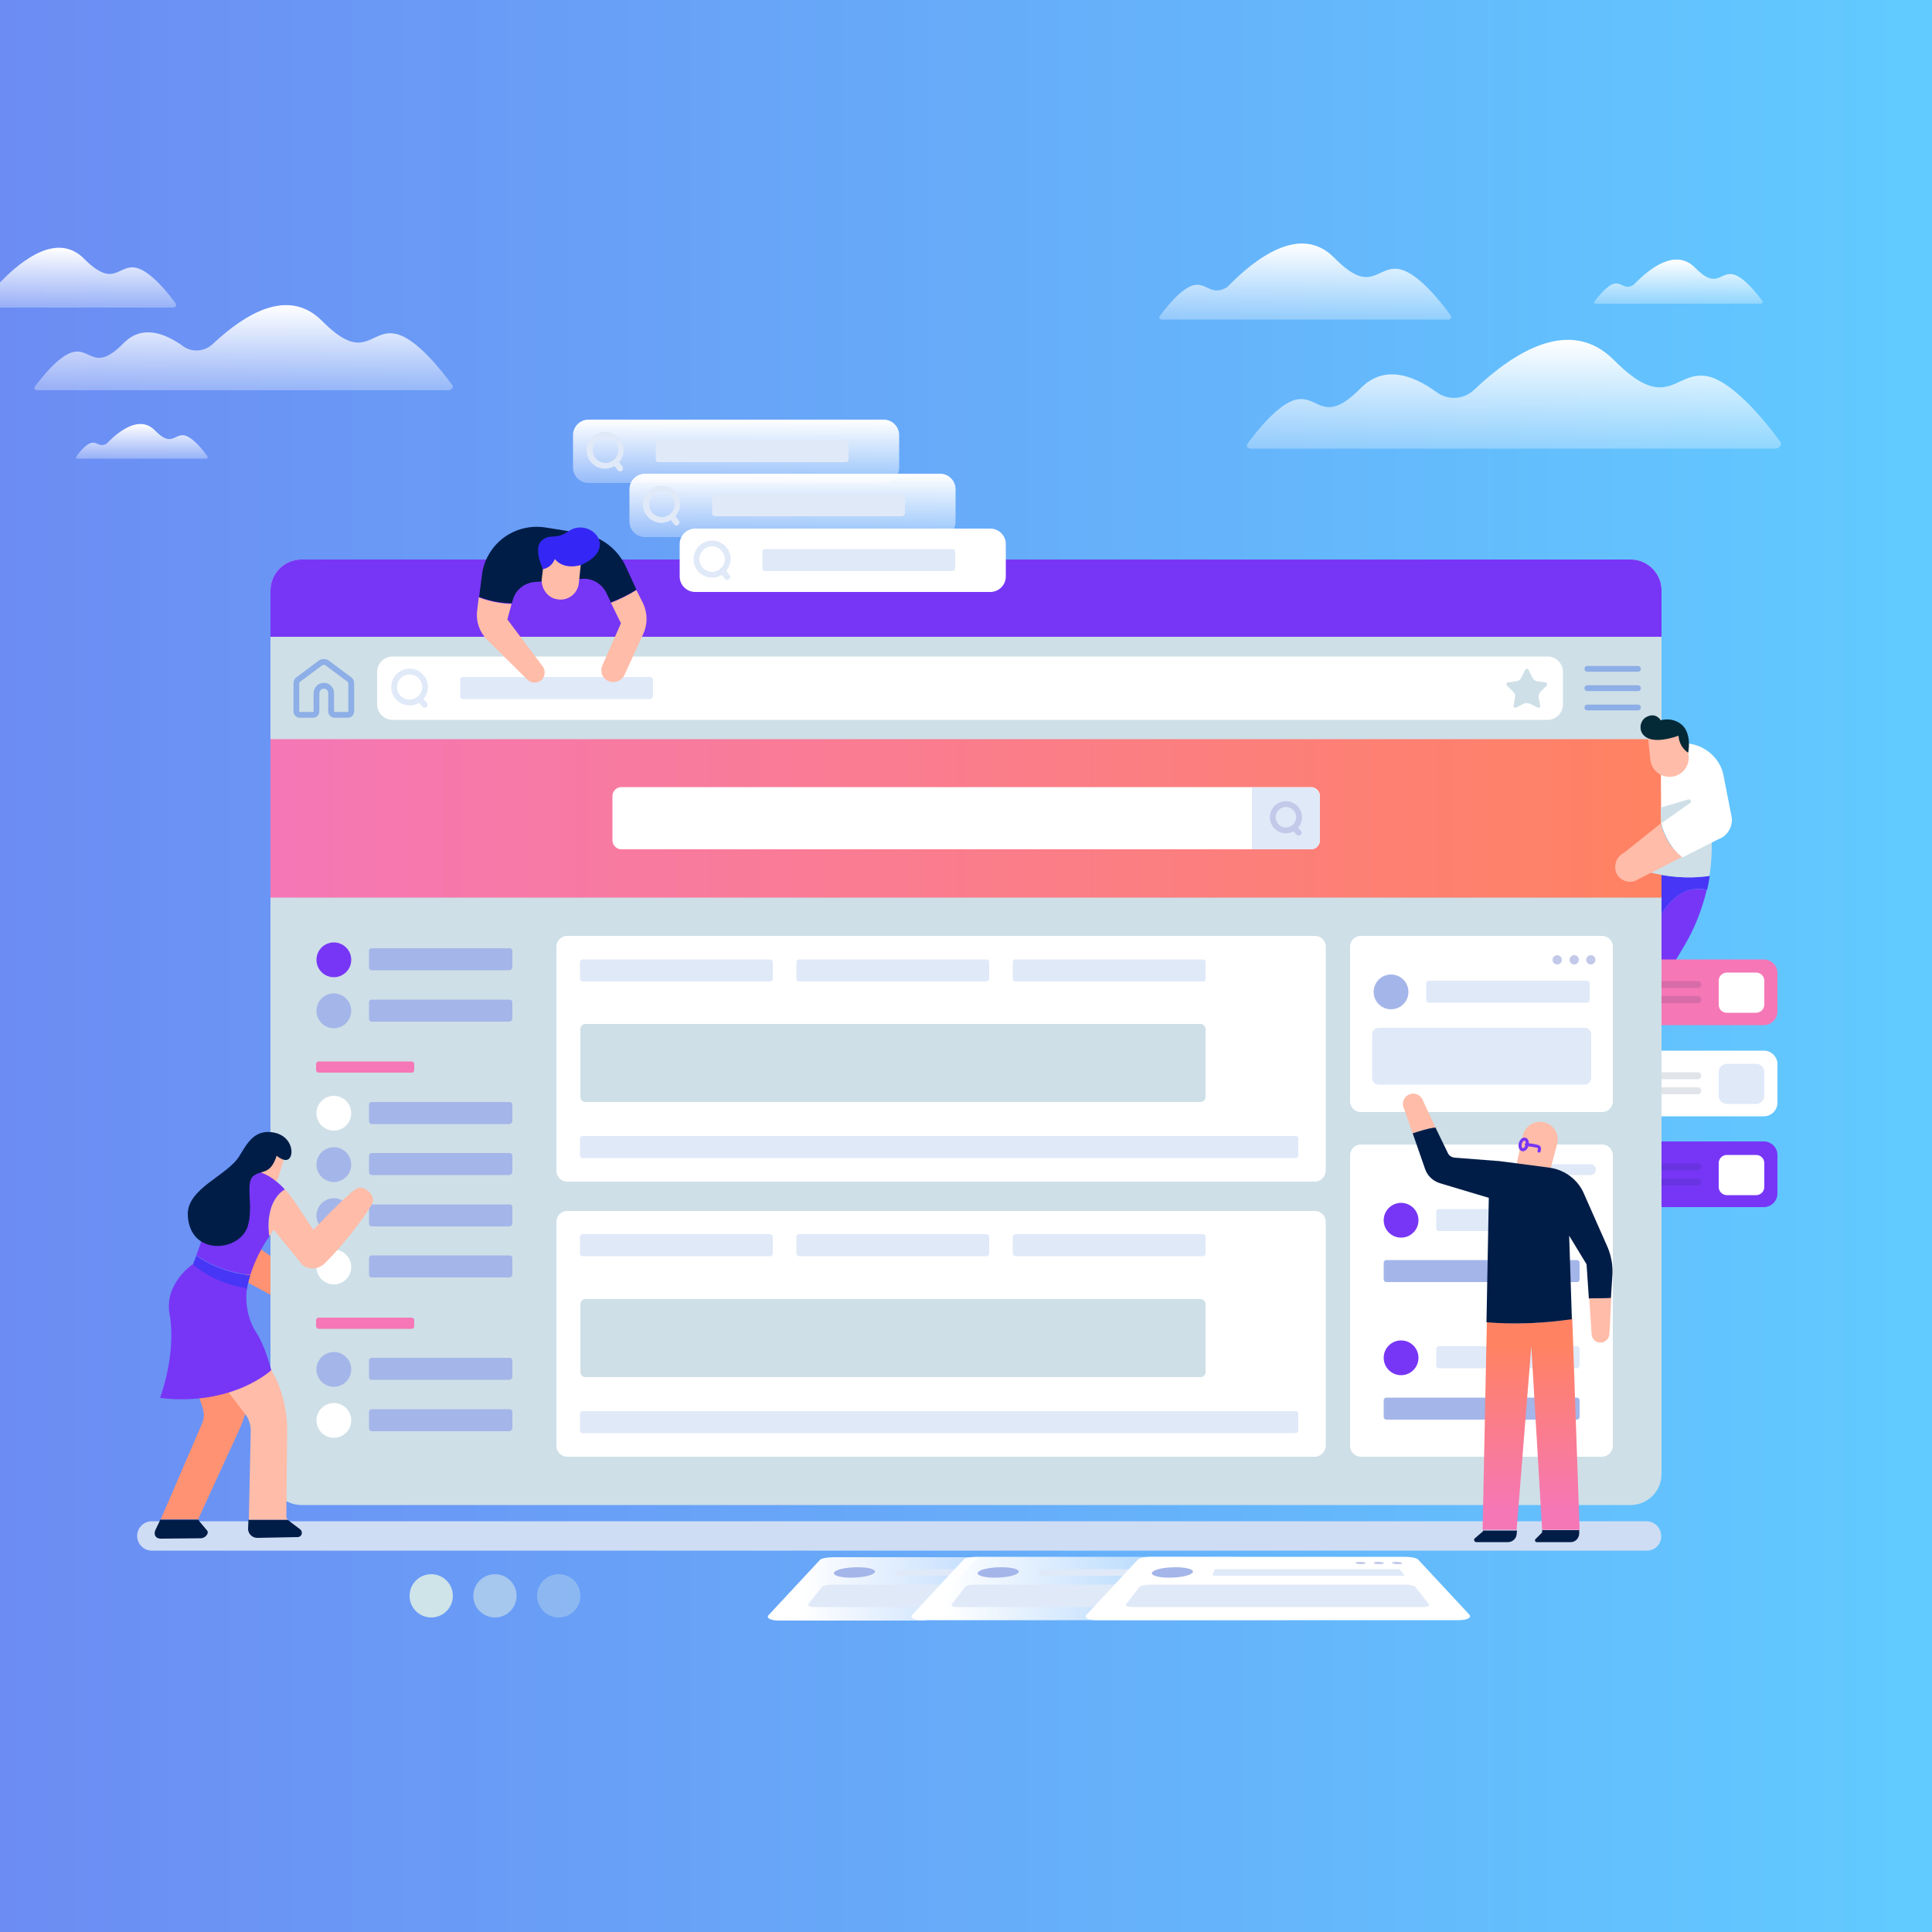 <?xml version="1.0" encoding="utf-8"?>
<!-- Generator: Adobe Illustrator 19.2.1, SVG Export Plug-In . SVG Version: 6.00 Build 0)  -->
<svg version="1.1" xmlns="http://www.w3.org/2000/svg" xmlns:xlink="http://www.w3.org/1999/xlink" x="0px" y="0px"
	 viewBox="0 0 500 500" enable-background="new 0 0 500 500" xml:space="preserve">
<rect x="0" y="0" width="500" height="500" fill="#808080" stroke="none"/>
<g id="BACKGROUND">
	<linearGradient id="SVGID_1_" gradientUnits="userSpaceOnUse" x1="0" y1="250" x2="500" y2="250">
		<stop  offset="0" style="stop-color:#6C8CF3"/>
		<stop  offset="1" style="stop-color:#61CBFF"/>
	</linearGradient>
	<rect fill="url(#SVGID_1_)" width="500" height="500"/>
</g>
<g id="OBJECTS">
	<path fill="#CFDDF4" d="M426.2,401.3H39.3c-2.1,0-3.8-1.7-3.8-3.8l0,0c0-2.1,1.7-3.8,3.8-3.8h386.8c2.1,0,3.8,1.7,3.8,3.8l0,0
		C430,399.6,428.3,401.3,426.2,401.3z"/>
	<g>
		<g>
			<path fill="#4836F6" d="M426.7,242.8l-0.7-17.3c5.3,1.5,11,2,16.5,1.1c-0.2,1.2-0.4,2.5-0.7,3.7
				C434.1,228.6,429.9,235.7,426.7,242.8z"/>
			<path fill="#7736F6" d="M441.7,230.3c-1.2,5-3.1,9.9-5.7,14.3l-8.6,14.4l-0.7-16.3C429.9,235.7,434.1,228.6,441.7,230.3z"/>
			<g>
				<linearGradient id="SVGID_2_" gradientUnits="userSpaceOnUse" x1="391.805" y1="115.986" x2="391.805" y2="87.862">
					<stop  offset="0" style="stop-color:#FFFFFF;stop-opacity:0.3"/>
					<stop  offset="1" style="stop-color:#FFFFFF"/>
				</linearGradient>
				<path fill="url(#SVGID_2_)" d="M460.7,114.3c-3.1-4.3-11.8-15.4-18.7-16.9c-8.6-1.8-10.3,9.9-24.3-4.2
					c-11.2-11.3-25.7-2.3-36.1,7.6c-2.7,2.6-6.8,2.9-9.8,0.7c-6.3-4.6-13.7-7.1-19.7-1c-9.6,9.7-10.7,1.7-16.6,2.9
					c-4.7,1-10.6,8.6-12.7,11.5c-0.4,0.5,0.1,1.2,0.8,1.2h36.6h10.5h13.5h21.7h53.6C460.6,116,461.3,115,460.7,114.3z"/>
				<linearGradient id="SVGID_3_" gradientUnits="userSpaceOnUse" x1="337.689" y1="82.802" x2="337.689" y2="63.003">
					<stop  offset="0" style="stop-color:#FFFFFF;stop-opacity:0.3"/>
					<stop  offset="1" style="stop-color:#FFFFFF"/>
				</linearGradient>
				<path fill="url(#SVGID_3_)" d="M375.4,81.6c-2.2-3.1-8.3-10.9-13.1-11.9c-6-1.3-7.2,7-17-3c-8.7-8.8-20.3,0-27.7,7.6
					c-4.1,2.5-5.2-1.2-8.6-0.5c-3.3,0.7-7.4,6-8.9,8.1c-0.3,0.4,0.1,0.8,0.6,0.8h11.7h14.1h10.6h6.2h31.5
					C375.3,82.8,375.8,82.1,375.4,81.6z"/>
				<linearGradient id="SVGID_4_" gradientUnits="userSpaceOnUse" x1="434.383" y1="78.607" x2="434.383" y2="67.199">
					<stop  offset="0" style="stop-color:#FFFFFF;stop-opacity:0.3"/>
					<stop  offset="1" style="stop-color:#FFFFFF"/>
				</linearGradient>
				<path fill="url(#SVGID_4_)" d="M456.1,77.9c-1.3-1.8-4.8-6.3-7.6-6.9c-3.5-0.7-4.2,4-9.8-1.7c-5-5.1-11.7,0-15.9,4.4
					c-2.4,1.5-3-0.7-5-0.3c-1.9,0.4-4.3,3.5-5.2,4.7c-0.2,0.2,0,0.5,0.3,0.5h6.7h8.1h6.1h3.6h18.1C456,78.6,456.3,78.2,456.1,77.9z"
					/>
			</g>
			<g>
				<linearGradient id="SVGID_5_" gradientUnits="userSpaceOnUse" x1="63.013" y1="100.914" x2="63.013" y2="78.872">
					<stop  offset="0" style="stop-color:#FFFFFF;stop-opacity:0.3"/>
					<stop  offset="1" style="stop-color:#FFFFFF"/>
				</linearGradient>
				<path fill="url(#SVGID_5_)" d="M117,99.6c-2.5-3.4-9.2-12.1-14.6-13.2c-6.7-1.4-8,7.8-19-3.3c-8.8-8.9-20.1-1.8-28.3,5.9
					c-2.1,2-5.4,2.3-7.7,0.6c-5-3.6-10.8-5.5-15.4-0.8c-7.5,7.6-8.4,1.3-13,2.3c-3.7,0.8-8.3,6.7-10,9c-0.3,0.4,0.1,0.9,0.6,0.9
					h28.7h8.2h10.5h17h42C116.9,100.9,117.5,100.2,117,99.6z"/>
				<linearGradient id="SVGID_6_" gradientUnits="userSpaceOnUse" x1="22.787" y1="79.575" x2="22.787" y2="64.057">
					<stop  offset="0" style="stop-color:#FFFFFF;stop-opacity:0.3"/>
					<stop  offset="1" style="stop-color:#FFFFFF"/>
				</linearGradient>
				<path fill="url(#SVGID_6_)" d="M45.5,78.6c-1.7-2.4-6.5-8.5-10.3-9.3c-4.7-1-5.6,5.5-13.4-2.3c-6.8-6.9-15.9,0-21.7,6
					C0.1,73,0,73,0,73v6.6h44.8C45.4,79.6,45.8,79,45.5,78.6z"/>
				<linearGradient id="SVGID_7_" gradientUnits="userSpaceOnUse" x1="36.651" y1="118.7" x2="36.651" y2="109.759">
					<stop  offset="0" style="stop-color:#FFFFFF;stop-opacity:0.3"/>
					<stop  offset="1" style="stop-color:#FFFFFF"/>
				</linearGradient>
				<path fill="url(#SVGID_7_)" d="M53.7,118.1c-1-1.4-3.7-4.9-5.9-5.4c-2.7-0.6-3.3,3.2-7.7-1.3c-3.9-4-9.2,0-12.5,3.4
					c-1.8,1.1-2.4-0.5-3.9-0.2c-1.5,0.3-3.4,2.7-4,3.7c-0.1,0.2,0,0.4,0.3,0.4h5.3h6.3h4.8h2.8h14.2
					C53.6,118.7,53.8,118.4,53.7,118.1z"/>
			</g>
			<g>
				<g>
					<path fill="#F577B6" d="M413.9,265.3h42.6c1.9,0,3.5-1.6,3.5-3.5v-10c0-1.9-1.6-3.5-3.5-3.5h-42.6c-1.9,0-3.5,1.6-3.5,3.5v10
						C410.4,263.7,411.9,265.3,413.9,265.3z"/>
					<path fill="#FFFFFF" d="M446.9,262.1h7.6c1.2,0,2.1-1,2.1-2.1v-6.2c0-1.2-1-2.1-2.1-2.1h-7.6c-1.2,0-2.1,1-2.1,2.1v6.2
						C444.8,261.2,445.7,262.1,446.9,262.1z"/>
					<g>
						<path opacity="0.12" fill="#001D47" d="M417.4,253.9h22c0.5,0,0.9,0.4,0.9,0.9s-0.4,0.9-0.9,0.9h-22c-0.5,0-0.9-0.4-0.9-0.9
							S416.9,253.9,417.4,253.9z"/>
						<path opacity="0.12" fill="#001D47" d="M428.7,257.8h10.7c0.5,0,0.9,0.4,0.9,0.9s-0.4,0.9-0.9,0.9h-10.7
							c-0.5,0-0.9-0.4-0.9-0.9S428.2,257.8,428.7,257.8z"/>
					</g>
				</g>
				<g>
					<path fill="#FFFFFF" d="M413.9,288.9h42.6c1.9,0,3.5-1.6,3.5-3.5v-10c0-1.9-1.6-3.5-3.5-3.5h-42.6c-1.9,0-3.5,1.6-3.5,3.5v10
						C410.4,287.3,411.9,288.9,413.9,288.9z"/>
					<path fill="#E0E9F8" d="M446.9,285.7h7.6c1.2,0,2.1-1,2.1-2.1v-6.2c0-1.2-1-2.1-2.1-2.1h-7.6c-1.2,0-2.1,1-2.1,2.1v6.2
						C444.8,284.8,445.7,285.7,446.9,285.7z"/>
					<g>
						<path opacity="0.12" fill="#001D47" d="M417.4,277.5h22c0.5,0,0.9,0.4,0.9,0.9s-0.4,0.9-0.9,0.9h-22c-0.5,0-0.9-0.4-0.9-0.9
							S416.9,277.5,417.4,277.5z"/>
						<path opacity="0.12" fill="#001D47" d="M428.7,281.4h10.7c0.5,0,0.9,0.4,0.9,0.9s-0.4,0.9-0.9,0.9h-10.7
							c-0.5,0-0.9-0.4-0.9-0.9S428.2,281.4,428.7,281.4z"/>
					</g>
				</g>
				<g>
					<path fill="#7736F6" d="M413.9,312.4h42.6c1.9,0,3.5-1.6,3.5-3.5v-10c0-1.9-1.6-3.5-3.5-3.5h-42.6c-1.9,0-3.5,1.6-3.5,3.5v10
						C410.4,310.9,411.9,312.4,413.9,312.4z"/>
					<path fill="#FFFFFF" d="M446.9,309.3h7.6c1.2,0,2.1-1,2.1-2.1v-6.2c0-1.2-1-2.1-2.1-2.1h-7.6c-1.2,0-2.1,1-2.1,2.1v6.2
						C444.8,308.3,445.7,309.3,446.9,309.3z"/>
					<g>
						<path opacity="0.12" fill="#001D47" d="M417.4,301.1h22c0.5,0,0.9,0.4,0.9,0.9s-0.4,0.9-0.9,0.9h-22c-0.5,0-0.9-0.4-0.9-0.9
							S416.9,301.1,417.4,301.1z"/>
						<path opacity="0.12" fill="#001D47" d="M428.7,305h10.7c0.5,0,0.9,0.4,0.9,0.9s-0.4,0.9-0.9,0.9h-10.7c-0.5,0-0.9-0.4-0.9-0.9
							S428.2,305,428.7,305z"/>
					</g>
				</g>
			</g>
			<path fill="#FF9272" d="M66.2,322.4l17.1,12c1.3,0.9,1.8,2.7,1.2,4.2l0,0c-0.8,1.9-3,2.7-4.9,1.7l-16.6-9L66.2,322.4z"/>
			<path fill="#CEDFE7" d="M422,389.5H78c-4.4,0-8-3.6-8-8V152.8c0-4.4,3.6-8,8-8h344c4.4,0,8,3.6,8,8v228.7
				C430,385.9,426.4,389.5,422,389.5z"/>
			<g>
				<path fill="#FFFFFF" d="M414.6,287.8h-62.4c-1.5,0-2.8-1.2-2.8-2.8v-40c0-1.5,1.2-2.8,2.8-2.8h62.4c1.5,0,2.8,1.2,2.8,2.8v40
					C417.4,286.6,416.1,287.8,414.6,287.8z"/>
				<path fill="#E0E9F8" d="M410.1,280.7h-53.3c-0.9,0-1.7-0.7-1.7-1.7v-11.3c0-0.9,0.7-1.7,1.7-1.7h53.3c0.9,0,1.7,0.7,1.7,1.7
					v11.3C411.7,280,411,280.7,410.1,280.7z"/>
				<g>
					<g>
						<g>
							<circle fill="#C2C9E9" cx="403" cy="248.4" r="1.2"/>
						</g>
						<g>
							<circle fill="#C2C9E9" cx="407.4" cy="248.4" r="1.2"/>
						</g>
						<g>
							<circle fill="#C2C9E9" cx="411.7" cy="248.4" r="1.2"/>
						</g>
					</g>
				</g>
				<g>
					<circle fill="#A4B5E9" cx="360" cy="256.7" r="4.5"/>
					<path fill="#E0E9F8" d="M410.7,259.5h-40.9c-0.4,0-0.7-0.3-0.7-0.7v-4.3c0-0.4,0.3-0.7,0.7-0.7h40.9c0.4,0,0.7,0.3,0.7,0.7v4.3
						C411.4,259.2,411.1,259.5,410.7,259.5z"/>
				</g>
			</g>
			<path fill="#7736F6" d="M430,164.8v-12c0-4.4-3.6-8-8-8H78c-4.4,0-8,3.6-8,8v12H430z"/>
			<linearGradient id="SVGID_8_" gradientUnits="userSpaceOnUse" x1="70" y1="211.799" x2="430" y2="211.799">
				<stop  offset="0" style="stop-color:#F577B6"/>
				<stop  offset="1" style="stop-color:#FF8262"/>
			</linearGradient>
			<rect x="70" y="191.3" fill="url(#SVGID_8_)" width="360" height="41"/>
			<path fill="#FFFFFF" d="M400.5,186.3H101.6c-2.2,0-4-1.8-4-4v-8.4c0-2.2,1.8-4,4-4h298.9c2.2,0,4,1.8,4,4v8.4
				C404.5,184.5,402.7,186.3,400.5,186.3z"/>
			<g>
				
					<line fill="none" stroke="#8DAEE6" stroke-width="1.5" stroke-linecap="round" stroke-linejoin="round" stroke-miterlimit="10" x1="423.9" y1="173.1" x2="410.8" y2="173.1"/>
				
					<line fill="none" stroke="#8DAEE6" stroke-width="1.5" stroke-linecap="round" stroke-linejoin="round" stroke-miterlimit="10" x1="423.9" y1="178.1" x2="410.8" y2="178.1"/>
				
					<line fill="none" stroke="#8DAEE6" stroke-width="1.5" stroke-linecap="round" stroke-linejoin="round" stroke-miterlimit="10" x1="423.9" y1="183.1" x2="410.8" y2="183.1"/>
			</g>
			
				<path fill="none" stroke="#8DAEE6" stroke-width="1.5" stroke-linecap="round" stroke-linejoin="round" stroke-miterlimit="10" d="
				M82.9,171.6L77,176c-0.2,0.2-0.3,0.6-0.3,0.9v7.2c0,0.5,0.4,0.9,0.9,0.9H81c0.5,0,0.9-0.4,0.9-0.9v-4.6c0-1,0.7-1.9,1.6-2
				c1.2-0.2,2.2,0.7,2.2,1.9v4.7c0,0.5,0.4,0.9,0.9,0.9H90c0.5,0,0.9-0.4,0.9-0.9v-7.2c0-0.3-0.1-0.6-0.3-0.9l-5.9-4.4
				C84.2,171.2,83.4,171.2,82.9,171.6z"/>
			<g>
				<g>
					
						<circle fill="none" stroke="#E0E9F8" stroke-width="1.5" stroke-linecap="round" stroke-linejoin="round" stroke-miterlimit="10" cx="106" cy="177.8" r="4"/>
					
						<line fill="none" stroke="#E0E9F8" stroke-width="1.5" stroke-linecap="round" stroke-linejoin="round" stroke-miterlimit="10" x1="109.9" y1="182.4" x2="108.6" y2="180.9"/>
				</g>
			</g>
			<g>
				<path fill="#FFFFFF" d="M339.3,219.8H160.8c-1.2,0-2.3-1-2.3-2.3V206c0-1.2,1-2.3,2.3-2.3h178.5c1.2,0,2.3,1,2.3,2.3v11.5
					C341.5,218.8,340.5,219.8,339.3,219.8z"/>
				<path fill="#E0E9F8" d="M339.3,203.8H324v16h15.3c1.2,0,2.3-1,2.3-2.3V206C341.5,204.8,340.5,203.8,339.3,203.8z"/>
				<g>
					<g>
						
							<circle fill="none" stroke="#C2C9E9" stroke-width="1.5" stroke-linecap="round" stroke-linejoin="round" stroke-miterlimit="10" cx="332.8" cy="211.5" r="3.4"/>
						
							<line fill="none" stroke="#C2C9E9" stroke-width="1.5" stroke-linecap="round" stroke-linejoin="round" stroke-miterlimit="10" x1="336.1" y1="215.5" x2="334.9" y2="214.2"/>
					</g>
				</g>
			</g>
			<circle fill="#7736F6" cx="86.4" cy="248.4" r="4.5"/>
			<path fill="#FFFFFF" d="M414.6,377h-62.4c-1.5,0-2.8-1.2-2.8-2.8v-75.2c0-1.5,1.2-2.8,2.8-2.8h62.4c1.5,0,2.8,1.2,2.8,2.8v75.2
				C417.4,375.7,416.1,377,414.6,377z"/>
			<path fill="#A4B5E9" d="M131.8,251.1H96.2c-0.4,0-0.7-0.3-0.7-0.7v-4.3c0-0.4,0.3-0.7,0.7-0.7h35.7c0.4,0,0.7,0.3,0.7,0.7v4.3
				C132.5,250.8,132.2,251.1,131.8,251.1z"/>
			<path fill="#E0E9F8" d="M168.3,180.9h-48.5c-0.4,0-0.7-0.3-0.7-0.7v-4.3c0-0.4,0.3-0.7,0.7-0.7h48.5c0.4,0,0.7,0.3,0.7,0.7v4.3
				C168.9,180.6,168.6,180.9,168.3,180.9z"/>
			<circle fill="#A4B5E9" cx="86.4" cy="261.6" r="4.5"/>
			<path fill="#A4B5E9" d="M131.8,264.4H96.2c-0.4,0-0.7-0.3-0.7-0.7v-4.3c0-0.4,0.3-0.7,0.7-0.7h35.7c0.4,0,0.7,0.3,0.7,0.7v4.3
				C132.5,264.1,132.2,264.4,131.8,264.4z"/>
			<path fill="#F577B6" d="M106.5,277.6h-24c-0.4,0-0.7-0.3-0.7-0.7v-1.5c0-0.4,0.3-0.7,0.7-0.7h24c0.4,0,0.7,0.3,0.7,0.7v1.5
				C107.2,277.3,106.9,277.6,106.5,277.6z"/>
			<circle fill="#FFFFFF" cx="86.4" cy="288.1" r="4.5"/>
			<path fill="#A4B5E9" d="M131.8,290.9H96.2c-0.4,0-0.7-0.3-0.7-0.7v-4.3c0-0.4,0.3-0.7,0.7-0.7h35.7c0.4,0,0.7,0.3,0.7,0.7v4.3
				C132.5,290.6,132.2,290.9,131.8,290.9z"/>
			<circle fill="#A4B5E9" cx="86.4" cy="301.4" r="4.5"/>
			<path fill="#A4B5E9" d="M131.8,304.1H96.2c-0.4,0-0.7-0.3-0.7-0.7v-4.3c0-0.4,0.3-0.7,0.7-0.7h35.7c0.4,0,0.7,0.3,0.7,0.7v4.3
				C132.5,303.8,132.2,304.1,131.8,304.1z"/>
			<circle fill="#A4B5E9" cx="86.4" cy="314.6" r="4.5"/>
			<path fill="#A4B5E9" d="M131.8,317.4H96.2c-0.4,0-0.7-0.3-0.7-0.7v-4.3c0-0.4,0.3-0.7,0.7-0.7h35.7c0.4,0,0.7,0.3,0.7,0.7v4.3
				C132.5,317.1,132.2,317.4,131.8,317.4z"/>
			<circle fill="#FFFFFF" cx="86.4" cy="327.9" r="4.5"/>
			<path fill="#A4B5E9" d="M131.8,330.6H96.2c-0.4,0-0.7-0.3-0.7-0.7v-4.3c0-0.4,0.3-0.7,0.7-0.7h35.7c0.4,0,0.7,0.3,0.7,0.7v4.3
				C132.5,330.3,132.2,330.6,131.8,330.6z"/>
			<path fill="#F577B6" d="M106.5,343.9h-24c-0.4,0-0.7-0.3-0.7-0.7v-1.5c0-0.4,0.3-0.7,0.7-0.7h24c0.4,0,0.7,0.3,0.7,0.7v1.5
				C107.2,343.6,106.9,343.9,106.5,343.9z"/>
			<circle fill="#A4B5E9" cx="86.4" cy="354.4" r="4.5"/>
			<path fill="#A4B5E9" d="M131.8,357.1H96.2c-0.4,0-0.7-0.3-0.7-0.7v-4.3c0-0.4,0.3-0.7,0.7-0.7h35.7c0.4,0,0.7,0.3,0.7,0.7v4.3
				C132.5,356.8,132.2,357.1,131.8,357.1z"/>
			<circle fill="#FFFFFF" cx="86.4" cy="367.6" r="4.5"/>
			<path fill="#A4B5E9" d="M131.8,370.4H96.2c-0.4,0-0.7-0.3-0.7-0.7v-4.3c0-0.4,0.3-0.7,0.7-0.7h35.7c0.4,0,0.7,0.3,0.7,0.7v4.3
				C132.5,370.1,132.2,370.4,131.8,370.4z"/>
			<g>
				<path fill="#FFFFFF" d="M340.3,305.8H146.8c-1.5,0-2.8-1.2-2.8-2.8v-58c0-1.5,1.2-2.8,2.8-2.8h193.5c1.5,0,2.8,1.2,2.8,2.8v58
					C343,304.6,341.8,305.8,340.3,305.8z"/>
				<path fill="#E0E9F8" d="M199.3,254h-48.5c-0.4,0-0.7-0.3-0.7-0.7V249c0-0.4,0.3-0.7,0.7-0.7h48.5c0.4,0,0.7,0.3,0.7,0.7v4.3
					C200,253.7,199.7,254,199.3,254z"/>
				<path fill="#E0E9F8" d="M335.3,299.7H150.8c-0.4,0-0.7-0.3-0.7-0.7v-4.3c0-0.4,0.3-0.7,0.7-0.7h184.5c0.4,0,0.7,0.3,0.7,0.7v4.3
					C336,299.4,335.7,299.7,335.3,299.7z"/>
				<path fill="#E0E9F8" d="M255.3,254h-48.5c-0.4,0-0.7-0.3-0.7-0.7V249c0-0.4,0.3-0.7,0.7-0.7h48.5c0.4,0,0.7,0.3,0.7,0.7v4.3
					C256,253.7,255.7,254,255.3,254z"/>
				<path fill="#E0E9F8" d="M311.3,254h-48.5c-0.4,0-0.7-0.3-0.7-0.7V249c0-0.4,0.3-0.7,0.7-0.7h48.5c0.4,0,0.7,0.3,0.7,0.7v4.3
					C312,253.7,311.7,254,311.3,254z"/>
				<path fill="#CEDFE7" d="M310.7,285.2H151.5c-0.7,0-1.3-0.6-1.3-1.3v-17.6c0-0.7,0.6-1.3,1.3-1.3h159.2c0.7,0,1.3,0.6,1.3,1.3
					v17.6C312,284.6,311.4,285.2,310.7,285.2z"/>
			</g>
			<g>
				<path fill="#FFFFFF" d="M340.3,377H146.8c-1.5,0-2.8-1.2-2.8-2.8v-58c0-1.5,1.2-2.8,2.8-2.8h193.5c1.5,0,2.8,1.2,2.8,2.8v58
					C343,375.7,341.8,377,340.3,377z"/>
				<path fill="#E0E9F8" d="M199.3,325.1h-48.5c-0.4,0-0.7-0.3-0.7-0.7v-4.3c0-0.4,0.3-0.7,0.7-0.7h48.5c0.4,0,0.7,0.3,0.7,0.7v4.3
					C200,324.8,199.7,325.1,199.3,325.1z"/>
				<path fill="#E0E9F8" d="M335.3,370.9H150.8c-0.4,0-0.7-0.3-0.7-0.7v-4.3c0-0.4,0.3-0.7,0.7-0.7h184.5c0.4,0,0.7,0.3,0.7,0.7v4.3
					C336,370.6,335.7,370.9,335.3,370.9z"/>
				<path fill="#E0E9F8" d="M255.3,325.1h-48.5c-0.4,0-0.7-0.3-0.7-0.7v-4.3c0-0.4,0.3-0.7,0.7-0.7h48.5c0.4,0,0.7,0.3,0.7,0.7v4.3
					C256,324.8,255.7,325.1,255.3,325.1z"/>
				<path fill="#E0E9F8" d="M311.3,325.1h-48.5c-0.4,0-0.7-0.3-0.7-0.7v-4.3c0-0.4,0.3-0.7,0.7-0.7h48.5c0.4,0,0.7,0.3,0.7,0.7v4.3
					C312,324.8,311.7,325.1,311.3,325.1z"/>
				<path fill="#CEDFE7" d="M310.7,356.4H151.5c-0.7,0-1.3-0.6-1.3-1.3v-17.6c0-0.7,0.6-1.3,1.3-1.3h159.2c0.7,0,1.3,0.6,1.3,1.3
					v17.6C312,355.8,311.4,356.4,310.7,356.4z"/>
			</g>
			<path fill="#E0E9F8" d="M397.2,304.1h14.4c0.8,0,1.4-0.6,1.4-1.4l0,0c0-0.8-0.6-1.4-1.4-1.4h-14.4c-0.8,0-1.4,0.6-1.4,1.4l0,0
				C395.7,303.5,396.4,304.1,397.2,304.1z"/>
			<g>
				<circle fill="#7736F6" cx="362.6" cy="315.8" r="4.5"/>
				<path fill="#E0E9F8" d="M408.1,318.6h-35.7c-0.4,0-0.7-0.3-0.7-0.7v-4.3c0-0.4,0.3-0.7,0.7-0.7h35.7c0.4,0,0.7,0.3,0.7,0.7v4.3
					C408.8,318.3,408.5,318.6,408.1,318.6z"/>
				<path fill="#A4B5E9" d="M408.1,331.8h-49.3c-0.4,0-0.7-0.3-0.7-0.7v-4.3c0-0.4,0.3-0.7,0.7-0.7h49.3c0.4,0,0.7,0.3,0.7,0.7v4.3
					C408.8,331.5,408.5,331.8,408.1,331.8z"/>
			</g>
			<g>
				<circle fill="#7736F6" cx="362.6" cy="351.4" r="4.5"/>
				<path fill="#E0E9F8" d="M408.1,354.1h-35.7c-0.4,0-0.7-0.3-0.7-0.7v-4.3c0-0.4,0.3-0.7,0.7-0.7h35.7c0.4,0,0.7,0.3,0.7,0.7v4.3
					C408.8,353.8,408.5,354.1,408.1,354.1z"/>
				<path fill="#A4B5E9" d="M408.1,367.4h-49.3c-0.4,0-0.7-0.3-0.7-0.7v-4.3c0-0.4,0.3-0.7,0.7-0.7h49.3c0.4,0,0.7,0.3,0.7,0.7v4.3
					C408.8,367.1,408.5,367.4,408.1,367.4z"/>
			</g>
			<path fill="#CEDFE7" d="M395.6,173.4l1,2c0.2,0.5,0.7,0.8,1.2,0.9l2.2,0.3c0.4,0.1,0.5,0.5,0.3,0.8l-1.6,1.6
				c-0.4,0.4-0.5,0.9-0.5,1.4l0.4,2.2c0.1,0.4-0.3,0.7-0.7,0.5l-2-1c-0.5-0.2-1-0.2-1.5,0l-2,1c-0.3,0.2-0.8-0.1-0.7-0.5l0.4-2.2
				c0.1-0.5-0.1-1-0.5-1.4l-1.6-1.6c-0.3-0.3-0.1-0.8,0.3-0.8l2.2-0.3c0.5-0.1,1-0.4,1.2-0.9l1-2C394.9,173,395.4,173,395.6,173.4z"
				/>
			<g>
				<path fill="#001D47" d="M383.8,396.3l-2.1,1.8c-0.4,0.3-0.2,1,0.4,1h8.2c1.1,0,2.1-0.9,2.2-2l0.1-1c-2.9,0-5.8,0-8.8,0
					L383.8,396.3z"/>
				<path fill="#001D47" d="M399.1,396l0,0.6l-1.7,1.7c-0.3,0.3-0.1,0.8,0.3,0.8h8.8c1.2,0,2.2-1,2.2-2.3l0-0.8
					C405.5,396,402.3,396,399.1,396z"/>
				<linearGradient id="SVGID_9_" gradientUnits="userSpaceOnUse" x1="396.265" y1="391.221" x2="396.265" y2="348.069">
					<stop  offset="0" style="stop-color:#F577B6"/>
					<stop  offset="1" style="stop-color:#FF8262"/>
				</linearGradient>
				<path fill="url(#SVGID_9_)" d="M406.9,341.3c-7.4,1.2-14.7,1.5-22.1,0.8l-1.1,53.8c2.9,0,5.8,0,8.8,0l3.8-47.5l2.8,47.5
					c3.2,0,6.5,0,9.7,0L406.9,341.3z"/>
				<path fill="#FFBCA8" d="M368.1,284.5c-0.5-1.1-1.8-1.7-3-1.4c-1.5,0.4-2.4,1.9-1.9,3.4l2.4,6.8c2-0.6,4-1.4,5.9-1.5L368.1,284.5
					z"/>
				<path fill="#FFBCA8" d="M392.7,300.3l1.4-6.4c0.6-2.6,3.2-4.1,5.7-3.4l0,0c2.4,0.7,3.8,3.1,3.2,5.5l-1.7,6.4
					c-0.6,2.4-3.1,3.8-5.5,3.1v0C393.5,304.8,392.2,302.6,392.7,300.3z"/>
				<g>
					
						<ellipse transform="matrix(0.251 -0.968 0.968 0.251 8.858 603.464)" fill="none" stroke="#7736F6" stroke-width="0.8" stroke-linecap="round" stroke-linejoin="round" stroke-miterlimit="10" cx="394.2" cy="296" rx="1.4" ry="0.9"/>
					
						<path fill="none" stroke="#7736F6" stroke-width="0.8" stroke-linecap="round" stroke-linejoin="round" stroke-miterlimit="10" d="
						M395,296.2c0,0,2.8,0.3,3.2,0.6c0.4,0.3,0.1,1.1,0.1,1.1"/>
				</g>
				<path fill="#001D47" d="M417.3,329.7c0.1-2.3-0.3-4.6-1.2-6.8l-6.1-13.8c-1.5-3.7-4.9-6.3-8.9-6.9l-13-1.7l-11.7-0.9
					c-0.7-0.1-1.4-0.5-1.7-1.2l-3.2-6.6c-2,0.2-4,0.9-5.9,1.5l3.2,9.2c0.6,1.8,2,3.1,3.8,3.7l12.7,3.8l-0.6,32.2
					c7.4,0.6,14.7,0.3,22.1-0.8l-0.7-21.6l4.5,7.4l0.6,8.9c1.9,0,3.8,0,5.7,0L417.3,329.7z"/>
				<path fill="#FFBCA8" d="M411.3,336l0.6,9.1c0,1.1,0.7,2.1,1.8,2.3c1.3,0.3,2.6-0.6,2.8-2l0.5-9.5C415.1,336,413.2,336,411.3,336
					z"/>
			</g>
			<path fill="#FFBCA8" d="M164.7,152.7c-2.1,1.3-4.3,2.4-6.6,3.3l2.6,5.3l-4.8,10.9c-0.7,1.6,0,3.5,1.7,4.1c1.5,0.6,3.3-0.1,4-1.6
				l4.9-10.7c1.1-2.4,1.1-5.2,0-7.7L164.7,152.7z"/>
			<path fill="#FFBCA8" d="M123.9,154.6l-0.4,3.3c-0.4,2.9,0.6,5.7,2.6,7.7l10.4,10.3c0.9,0.9,2.4,1,3.4,0.3l0,0
				c1.2-0.9,1.4-2.6,0.5-3.8l-9.1-12.1l1.1-4C129.4,156.2,126.6,155.6,123.9,154.6z"/>
			<path fill="#001D47" d="M162,146.7c-2.1-4.6-6.4-7.9-11.5-8.7l-9.4-1.5c-5.9-0.9-11.7,1.9-14.6,7c-1,1.7-1.6,3.6-1.8,5.5
				l-0.7,5.5c2.7,1,5.6,1.6,8.5,1.6l0.2-0.8c0.7-2.6,3-4.5,5.8-4.7l12.2-0.8c2.6-0.2,5.1,1.3,6.2,3.6l1.2,2.5c2.3-0.9,4.6-2,6.6-3.3
				L162,146.7z"/>
			<path fill="#FFBCA8" d="M140.2,149.8l0.6-4.7c0.3-2.5,2.5-4.3,5-4.2h0c2.7,0.2,4.8,2.6,4.5,5.3l-0.5,4.7c-0.3,2.9-3.1,4.9-6,4.1
				l-0.1,0C141.5,154.4,140,152.1,140.2,149.8z"/>
			<g>
				<g>
					<g>
						<linearGradient id="SVGID_10_" gradientUnits="userSpaceOnUse" x1="289.792" y1="411.116" x2="207.264" y2="411.116">
							<stop  offset="0" style="stop-color:#FFFFFF;stop-opacity:0.3"/>
							<stop  offset="1" style="stop-color:#FFFFFF"/>
						</linearGradient>
						<path fill="url(#SVGID_10_)" d="M242.8,415.2c0.7-0.8,1.5-1.5,2.2-2.3c0.1-0.1,0.3-0.3,0.4-0.4c1.3-2.4,3.6-4.9,5.3-6.8
							c0.8-1,1.7-1.9,2.7-2.7h-37.7c-1.6,0-3.2,0.3-3.5,0.7l-13.3,14.3c-0.7,0.8,0.6,1.4,2.8,1.4h37.7
							C240.4,417.8,241.6,416.4,242.8,415.2z"/>
					</g>
					<g>
						<path fill="#E0E9F8" d="M242.8,415.2c0.7-0.8,1.5-1.5,2.2-2.3c0.1-0.1,0.3-0.3,0.4-0.4c0.4-0.8,1-1.6,1.6-2.4h-31.8
							c-1.1,0-2.3,0.3-2.5,0.6l-3.5,4.5c-0.3,0.4,0.5,0.7,1.8,0.7h31.2C242.3,415.6,242.6,415.4,242.8,415.2z"/>
						<g>
							<path fill="#A4B5E9" d="M226.4,406.9c-0.4,0.8-3.2,1.4-6.2,1.4c-3,0-4.9-0.7-4.3-1.4c0.6-0.8,3.3-1.3,6.1-1.3
								C224.9,405.6,226.8,406.2,226.4,406.9z"/>
							<path fill="#E0E9F8" d="M250.3,406.1h-17.3c-0.4,0-0.8,0.1-0.8,0.2l-0.5,1.3c0,0.1,0.3,0.2,0.7,0.2h16.5
								C249.3,407.2,249.8,406.6,250.3,406.1z"/>
						</g>
					</g>
				</g>
				<g>
					<g>
						<linearGradient id="SVGID_11_" gradientUnits="userSpaceOnUse" x1="326.977" y1="411.116" x2="244.449" y2="411.116">
							<stop  offset="0" style="stop-color:#FFFFFF;stop-opacity:0.3"/>
							<stop  offset="1" style="stop-color:#FFFFFF"/>
						</linearGradient>
						<path fill="url(#SVGID_11_)" d="M332.3,419.3h-93.4c-2.3,0-3.5-0.6-2.8-1.4l13.3-14.3c0.4-0.4,1.9-0.7,3.5-0.7h65.5
							c1.6,0,3.2,0.3,3.5,0.7l13.3,14.3C335.8,418.7,334.5,419.3,332.3,419.3z"/>
					</g>
					<g>
						<path fill="#E0E9F8" d="M323,415.9h-74.9c-1.3,0-2.1-0.3-1.8-0.7l3.5-4.5c0.3-0.3,1.4-0.6,2.5-0.6h66.4c1.1,0,2.3,0.3,2.5,0.6
							l3.5,4.5C325.1,415.6,324.3,415.9,323,415.9z"/>
						<g>
							<g>
								<g>
									<path fill="#C2C9E9" d="M306.8,404.2c0.7,0,1.4,0.1,1.5,0.3c0.1,0.2-0.4,0.3-1.1,0.3s-1.4-0.1-1.5-0.3
										C305.6,404.4,306.1,404.2,306.8,404.2z"/>
								</g>
								<g>
									<path fill="#C2C9E9" d="M311.5,404.2c0.7,0,1.4,0.1,1.5,0.3c0.1,0.2-0.4,0.3-1.1,0.3c-0.7,0-1.4-0.1-1.5-0.3
										C310.3,404.4,310.8,404.2,311.5,404.2z"/>
								</g>
								<g>
									<path fill="#C2C9E9" d="M316.3,404.2c0.7,0,1.4,0.1,1.6,0.3c0.1,0.2-0.3,0.3-1.1,0.3c-0.7,0-1.4-0.1-1.6-0.3
										C315.1,404.4,315.5,404.2,316.3,404.2z"/>
								</g>
							</g>
						</g>
						<g>
							<path fill="#A4B5E9" d="M263.6,406.9c-0.4,0.8-3.2,1.4-6.2,1.4c-3,0-4.9-0.7-4.3-1.4c0.6-0.8,3.3-1.3,6.1-1.3
								C262.1,405.6,264,406.2,263.6,406.9z"/>
							<path fill="#E0E9F8" d="M317.8,407.8h-48.4c-0.4,0-0.8-0.1-0.7-0.2l0.5-1.3c0-0.1,0.4-0.2,0.8-0.2h46.4
								c0.4,0,0.8,0.1,0.9,0.2l1,1.3C318.5,407.7,318.3,407.8,317.8,407.8z"/>
						</g>
					</g>
				</g>
				<g>
					<g>
						<path fill="#FFFFFF" d="M377.4,419.3h-93.4c-2.3,0-3.5-0.6-2.8-1.4l13.3-14.3c0.4-0.4,1.9-0.7,3.5-0.7h65.5
							c1.6,0,3.2,0.3,3.5,0.7l13.3,14.3C380.9,418.7,379.6,419.3,377.4,419.3z"/>
					</g>
					<g>
						<path fill="#E0E9F8" d="M368.1,415.9h-74.9c-1.3,0-2.1-0.3-1.8-0.7l3.5-4.5c0.3-0.3,1.4-0.6,2.5-0.6h66.4
							c1.1,0,2.3,0.3,2.5,0.6l3.5,4.5C370.1,415.6,369.4,415.9,368.1,415.9z"/>
						<g>
							<g>
								<g>
									<path fill="#C2C9E9" d="M351.9,404.2c0.7,0,1.4,0.1,1.5,0.3c0.1,0.2-0.4,0.3-1.1,0.3c-0.7,0-1.4-0.1-1.5-0.3
										C350.6,404.4,351.2,404.2,351.9,404.2z"/>
								</g>
								<g>
									<path fill="#C2C9E9" d="M356.6,404.2c0.7,0,1.4,0.1,1.5,0.3c0.1,0.2-0.4,0.3-1.1,0.3c-0.7,0-1.4-0.1-1.5-0.3
										C355.4,404.4,355.9,404.2,356.6,404.2z"/>
								</g>
								<g>
									<path fill="#C2C9E9" d="M361.3,404.2c0.7,0,1.4,0.1,1.6,0.3c0.1,0.2-0.3,0.3-1.1,0.3c-0.7,0-1.4-0.1-1.6-0.3
										C360.2,404.4,360.6,404.2,361.3,404.2z"/>
								</g>
							</g>
						</g>
						<g>
							<path fill="#A4B5E9" d="M308.7,406.9c-0.4,0.8-3.2,1.4-6.2,1.4c-3,0-4.9-0.7-4.3-1.4c0.6-0.8,3.3-1.3,6.1-1.3
								S309.1,406.2,308.7,406.9z"/>
							<path fill="#E0E9F8" d="M362.9,407.8h-48.4c-0.4,0-0.8-0.1-0.7-0.2l0.5-1.3c0-0.1,0.4-0.2,0.8-0.2h46.4
								c0.4,0,0.8,0.1,0.9,0.2l1,1.3C363.6,407.7,363.3,407.8,362.9,407.8z"/>
						</g>
					</g>
				</g>
			</g>
			<g>
				<g>
					<linearGradient id="SVGID_12_" gradientUnits="userSpaceOnUse" x1="205.061" y1="139" x2="205.061" y2="122.625">
						<stop  offset="0" style="stop-color:#FFFFFF;stop-opacity:0.3"/>
						<stop  offset="1" style="stop-color:#FFFFFF"/>
					</linearGradient>
					<path fill="url(#SVGID_12_)" d="M243.3,139h-76.4c-2.2,0-4-1.8-4-4v-8.4c0-2.2,1.8-4,4-4h76.4c2.2,0,4,1.8,4,4v8.4
						C247.3,137.2,245.5,139,243.3,139z"/>
					<path fill="#E0E9F8" d="M174.8,133.6c0.7-0.8,1.2-1.9,1.2-3.1c0-2.6-2.1-4.8-4.8-4.8c-2.6,0-4.8,2.1-4.8,4.8
						c0,2.6,2.1,4.8,4.8,4.8c0.9,0,1.7-0.3,2.4-0.7l0.9,1.1c0.1,0.2,0.4,0.3,0.6,0.3c0.2,0,0.3-0.1,0.5-0.2c0.3-0.3,0.3-0.7,0.1-1.1
						L174.8,133.6z M168,130.5c0-1.8,1.5-3.3,3.3-3.3c1.8,0,3.3,1.5,3.3,3.3c0,1.8-1.5,3.3-3.3,3.3C169.4,133.8,168,132.3,168,130.5
						z"/>
					<path fill="#E0E9F8" d="M233.5,133.6H185c-0.4,0-0.7-0.3-0.7-0.7v-4.3c0-0.4,0.3-0.7,0.7-0.7h48.5c0.4,0,0.7,0.3,0.7,0.7v4.3
						C234.1,133.3,233.8,133.6,233.5,133.6z"/>
				</g>
				<g>
					<linearGradient id="SVGID_13_" gradientUnits="userSpaceOnUse" x1="190.488" y1="124.991" x2="190.488" y2="108.616">
						<stop  offset="0" style="stop-color:#FFFFFF;stop-opacity:0.3"/>
						<stop  offset="1" style="stop-color:#FFFFFF"/>
					</linearGradient>
					<path fill="url(#SVGID_13_)" d="M228.7,125h-76.4c-2.2,0-4-1.8-4-4v-8.4c0-2.2,1.8-4,4-4h76.4c2.2,0,4,1.8,4,4v8.4
						C232.7,123.2,230.9,125,228.7,125z"/>
					<path fill="#E0E9F8" d="M160.2,119.6c0.7-0.8,1.2-1.9,1.2-3.1c0-2.6-2.1-4.8-4.8-4.8c-2.6,0-4.8,2.1-4.8,4.8
						c0,2.6,2.1,4.8,4.8,4.8c0.9,0,1.7-0.3,2.4-0.7l0.9,1.1c0.1,0.2,0.4,0.3,0.6,0.3c0.2,0,0.3-0.1,0.5-0.2c0.3-0.3,0.3-0.7,0.1-1.1
						L160.2,119.6z M153.4,116.5c0-1.8,1.5-3.3,3.3-3.3c1.8,0,3.3,1.5,3.3,3.3c0,1.8-1.5,3.3-3.3,3.3
						C154.9,119.8,153.4,118.3,153.4,116.5z"/>
					<path fill="#E0E9F8" d="M218.9,119.6h-48.5c-0.4,0-0.7-0.3-0.7-0.7v-4.3c0-0.4,0.3-0.7,0.7-0.7h48.5c0.4,0,0.7,0.3,0.7,0.7v4.3
						C219.6,119.3,219.3,119.6,218.9,119.6z"/>
				</g>
				<g>
					<path fill="#FFFFFF" d="M256.3,153.2h-76.4c-2.2,0-4-1.8-4-4v-8.4c0-2.2,1.8-4,4-4h76.4c2.2,0,4,1.8,4,4v8.4
						C260.3,151.4,258.5,153.2,256.3,153.2z"/>
					<g>
						<g>
							<path fill="#E0E9F8" d="M184.3,149.5c-2.6,0-4.8-2.1-4.8-4.8c0-2.6,2.1-4.8,4.8-4.8c2.6,0,4.8,2.1,4.8,4.8
								C189,147.3,186.9,149.5,184.3,149.5z M184.3,141.4c-1.8,0-3.3,1.5-3.3,3.3c0,1.8,1.5,3.3,3.3,3.3c1.8,0,3.3-1.5,3.3-3.3
								C187.5,142.9,186.1,141.4,184.3,141.4z"/>
							<path fill="#E0E9F8" d="M188.2,150.1c-0.2,0-0.4-0.1-0.6-0.3l-1.3-1.6c-0.3-0.3-0.2-0.8,0.1-1.1c0.3-0.3,0.8-0.2,1.1,0.1
								l1.3,1.6c0.3,0.3,0.2,0.8-0.1,1.1C188.5,150,188.3,150.1,188.2,150.1z"/>
						</g>
					</g>
					<path fill="#E0E9F8" d="M246.5,147.8H198c-0.4,0-0.7-0.3-0.7-0.7v-4.3c0-0.4,0.3-0.7,0.7-0.7h48.5c0.4,0,0.7,0.3,0.7,0.7v4.3
						C247.1,147.5,246.8,147.8,246.5,147.8z"/>
				</g>
			</g>
			<g>
				<circle fill="#CFE4E9" cx="111.6" cy="413" r="5.6"/>
				<circle opacity="0.6" fill="#CFE4E9" cx="128.1" cy="413" r="5.6"/>
				<circle opacity="0.35" fill="#CFE4E9" cx="144.6" cy="413" r="5.6"/>
			</g>
			<g>
				<path fill="#CEDFE7" d="M425.9,225.5l-0.1-3.4l17.2-6.6v3.5c0,2.6-0.2,5.1-0.6,7.7C436.9,227.5,431.3,227,425.9,225.5z"/>
				<path fill="#FFFFFF" d="M429.9,213.1L429.9,213.1l-0.1-21.9l7.7,1.3c4,0.7,7.3,3.6,8.4,7.5l2.1,10.7c0.8,2.7-0.7,5.6-3.3,6.5
					l-9.3,4.7C432.6,219.7,430.8,216.4,429.9,213.1z"/>
				<path fill="#FFBCA8" d="M420.3,220.7l9.5-7.6c0.9,3.3,2.7,6.6,5.5,8.7l-12.2,6.2c-2.1,0.7-4.5-0.5-5-2.7
					C417.7,223.4,418.6,221.5,420.3,220.7z"/>
				<path fill="#FFBCA8" d="M437,195.5l-0.6-4.8c-0.3-2.6-2.6-4.5-5.2-4.3l0,0c-2.8,0.2-4.9,2.6-4.6,5.4l0.5,4.8
					c0.3,3,3.2,5,6.1,4.3l0.1,0C435.7,200.3,437.3,198,437,195.5z"/>
				<path fill="#042A37" d="M436.9,194.8c0,0-2.3-1.3-2.5-4.4c0,0-4.9,1.9-7.8,0.7c-2.9-1.2-2.4-4.7-0.4-5.6
					c2.4-1.2,3.6,0.9,3.6,0.9s3.1-1,5.6,1.3C437.9,190.1,436.9,194.8,436.9,194.8z"/>
				<path fill="#CEDFE7" d="M429.9,213.1l7.5-5.3c0.5-0.3,0.1-1.1-0.5-0.9l-7.1,2.1L429.9,213.1z"/>
			</g>
			<g>
				<g>
					<path fill="#FF9272" d="M52.3,368.4c0.5-1.2,0.6-2.6,0.2-3.9L48,350.6c0,0-2.7-7.9-2.7-9c0,0,18.9,4.4,19,5.8l0.6,8.6
						c0.3,4.6-1.2,10.5-3.7,15.6l-9.7,21.1c-0.1,0.2-0.1,0.4,0,0.5c-3.4,0-6.5,0-9.9,0L52.3,368.4z"/>
					<path fill="#001D47" d="M41.5,393.3c3.4,0,6.5,0,9.9,0c0,0.1,0.1,0.2,0.1,0.3l2.1,2.5c0.6,0.7-0.5,2-1.6,2l-10.4,0.1
						c-1.3,0-1.9-1-1.4-2.2L41.5,393.3z"/>
					<path fill="#FFBCA8" d="M63.5,301.6l1.5-4.7c0.7-2.1,2.9-3.4,5.1-2.8l0.5,0.1c2.4,0.6,3.7,3.1,3,5.4l-1.5,4.9
						c-0.8,2.5-3.6,3.7-5.9,2.6l-0.6-0.3C63.8,305.9,62.8,303.7,63.5,301.6z"/>
					<path fill="#FFBCA8" d="M73.7,307.8c1.1,1.1,2,2.4,2.9,3.7l4.5,6.8c0,0,9.9-10.6,11.7-10.9c1.8-0.3,4.4,2,3.6,3.9
						c-0.6,1.5-6,9.3-12.3,15.6c-1.6,1.6-4,1.8-5.8,0.5l-7.5-9.2l-1.1,1.8C68.9,315.4,70.1,310,73.7,307.8z"/>
					<path fill="#001D47" d="M74.4,393.3l3.3,2.5c0.8,0.7,0.4,2-0.7,2L66.6,398c-1.3,0-2.3-1-2.4-2.2l0.1-2.5
						C67.7,393.3,71.1,393.3,74.4,393.3C74.4,393.3,74.4,393.3,74.4,393.3z"/>
					<path fill="#FFBCA8" d="M63.7,366.3l-11.3-14.7c4.6-1.1,9.3-2.4,13.8-4.1c2.2,4,4.8,8.5,4.8,8.5c2.4,4.5,3.5,10.4,3.3,15.5
						l-0.2,21c0,0.3,0.2,0.6,0.4,0.8c-3.2,0-6.7,0-10.1,0l0.5-23.4C64.8,368.6,64.4,367.3,63.7,366.3z"/>
					<path fill="#7736F6" d="M64.5,302.7c0.6,0,3,0.5,4.9,1.6c1.6,0.9,3,2.1,4.3,3.5c-3.6,2.2-4.8,7.5-4,12.2l-0.7,1
						c-1.8,2.8-3.2,5.8-4.2,8.9c-5.1-0.4-9.8-2.2-14-5C54.3,315.7,56.5,303.3,64.5,302.7z"/>
					<path fill="#4836F6" d="M44.7,333.7c1.9-4.3,5.2-6.4,5.2-6.4c0.3-0.7,0.6-1.5,0.9-2.3c4.2,2.8,8.9,4.6,14,5
						c-1.1,3.5-1.6,7.1-1.5,10.8c0,0.4,0,0.6,0,0.6c0,0.6,1.3,3.2,2.9,6.1c-4.5,1.7-9.1,3-13.8,4.1l-0.8-1.1l-4.8-5.9
						C44,341.4,43,337.5,44.7,333.7z"/>
					<path fill="#7736F6" d="M70.2,354.6c0,0-9.9,9.4-28.8,7.2c0,0,4.3-11.2,2.5-21.6c-1.5-8.1,6-13,6-13s4.8,4.8,14,6.2
						c0,0-1.1,6.1,2.5,11.6C68.7,348.5,70.2,354.6,70.2,354.6z"/>
					<path fill="#001D47" d="M71.6,299.1c0,0,2.5,2.2,3.5,0.4c1-1.7-0.1-6-4.9-6.5c-4.5-0.5-6.3,3-8.2,6.1
						c-3.1,5.2-13.7,8.4-13.4,15.4c0.5,10.7,13.4,9.5,15.5,2.9c1.6-5.1-0.7-11.1,1.4-13C67.7,302.6,69.9,304.3,71.6,299.1z"/>
				</g>
			</g>
		</g>
	</g>
	<path fill="#3427F6" d="M140.5,147.3c0,0-2.6-5.4-0.3-7.4c2.3-2,3.4,0,6.9-2.4c5.4-3.8,13.4,4.3,3.3,8.7c0,0-4.3,1.5-6.8-1.5
		C143.5,144.7,143,146.8,140.5,147.3z"/>
</g>
<g id="DESIGNED_BY_FREEPIK">
</g>
</svg>
